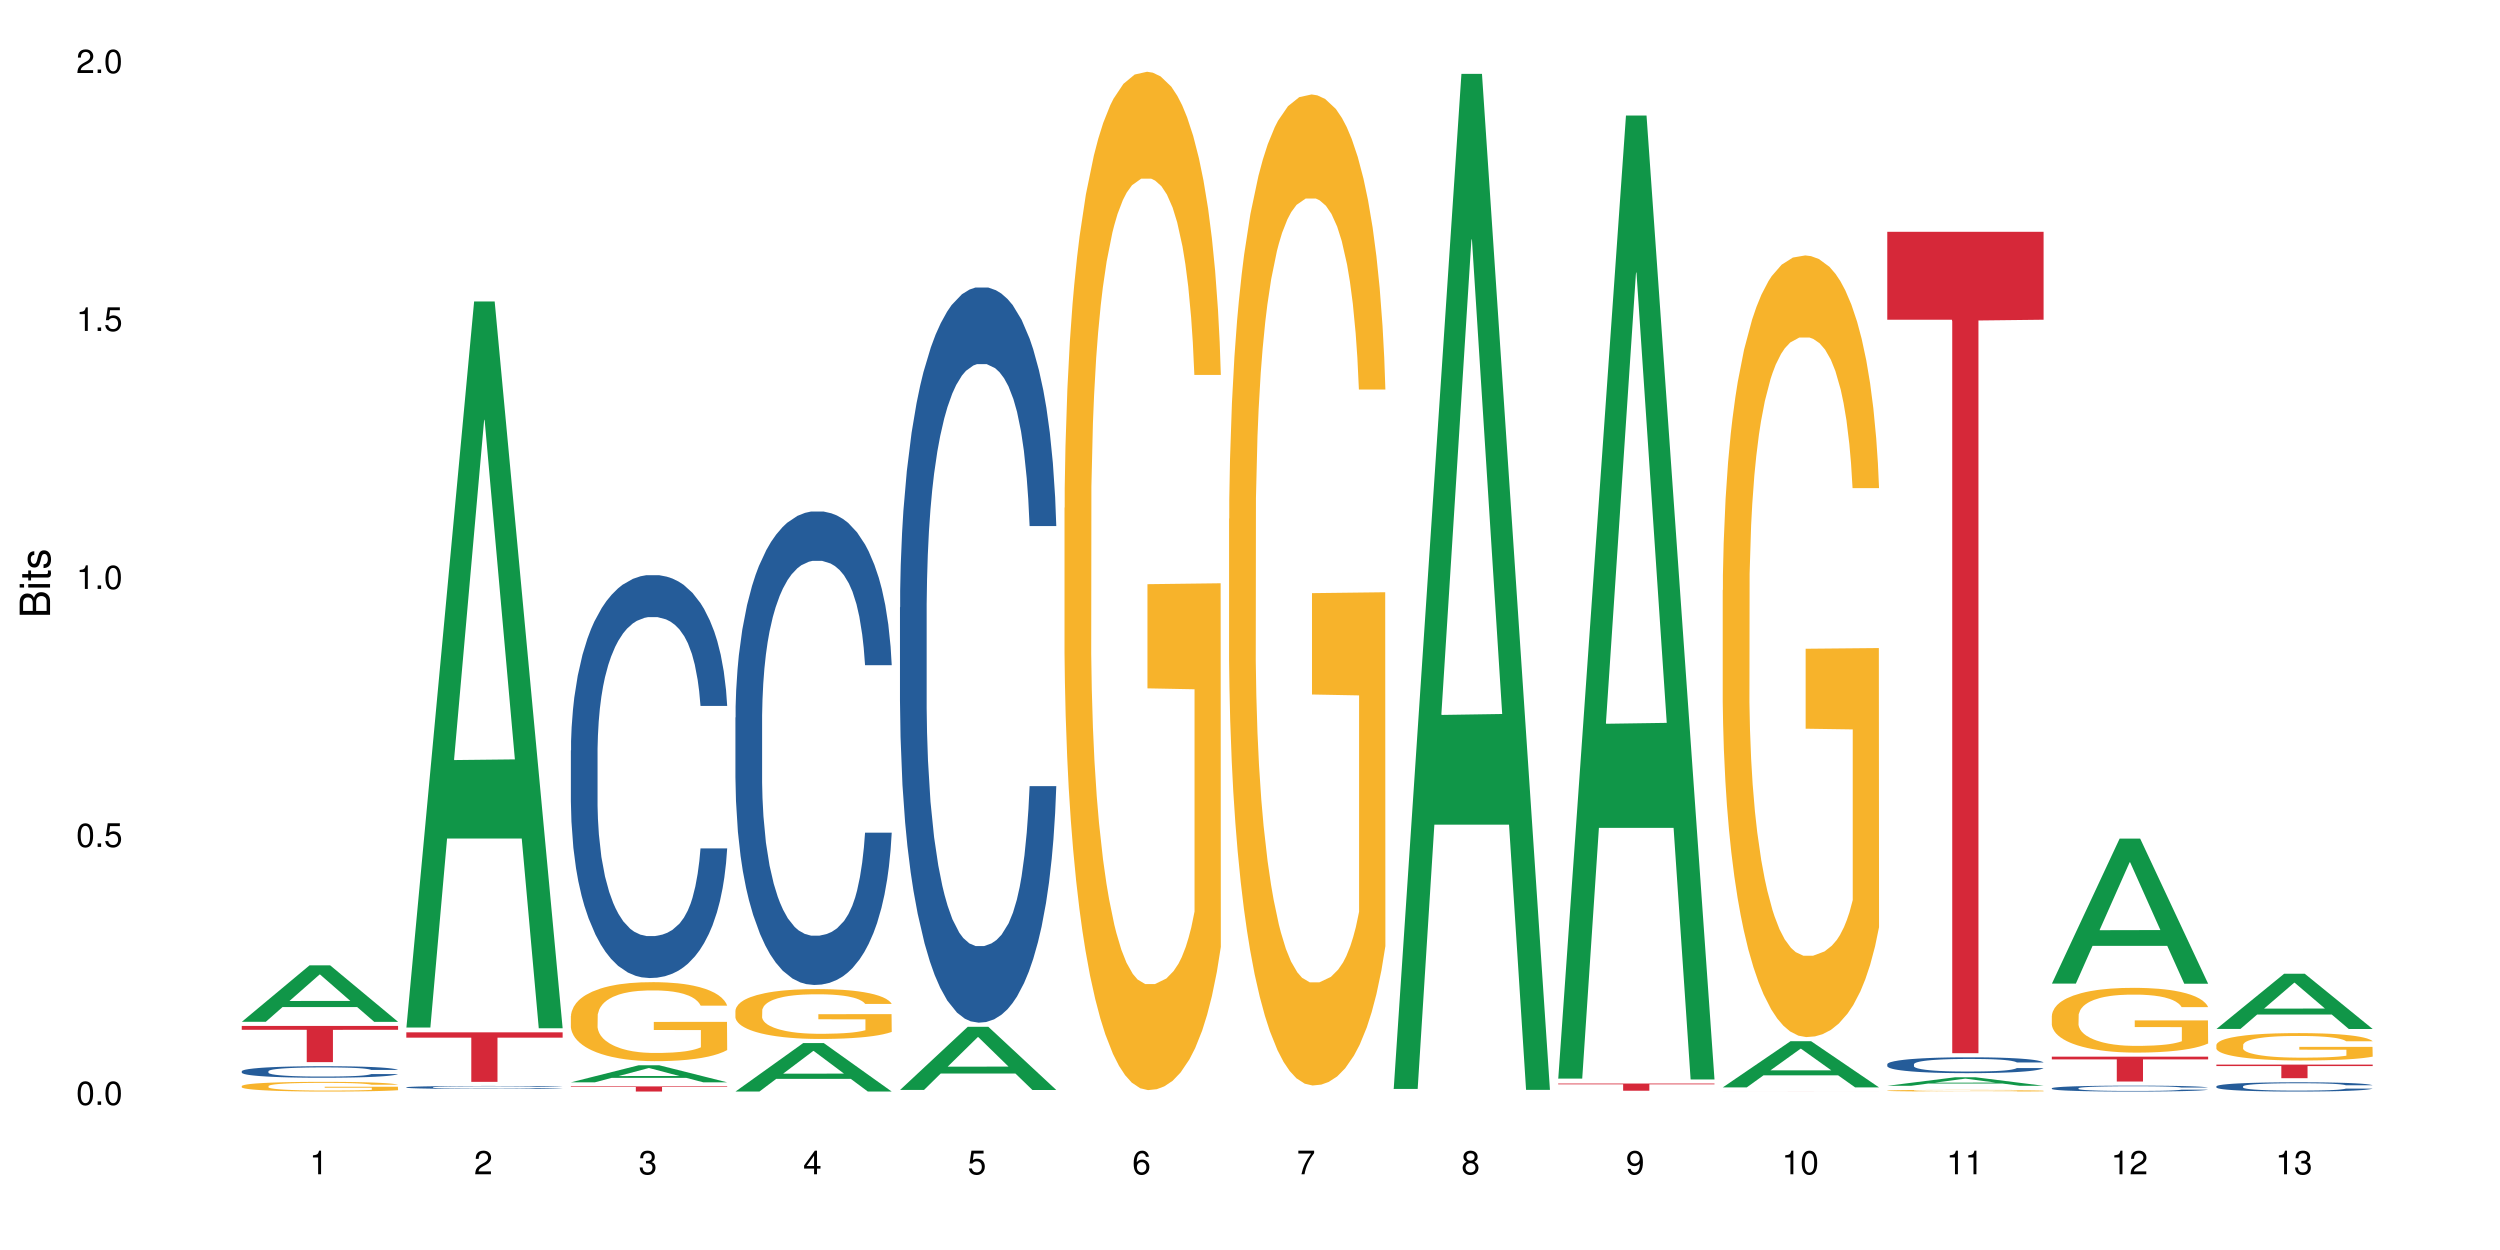 <?xml version="1.0" encoding="UTF-8"?>
<svg xmlns="http://www.w3.org/2000/svg" xmlns:xlink="http://www.w3.org/1999/xlink" width="720pt" height="360pt" viewBox="0 0 720 360" version="1.1">
<defs>
<g>
<symbol overflow="visible" id="glyph0-0">
<path style="stroke:none;" d=""/>
</symbol>
<symbol overflow="visible" id="glyph0-1">
<path style="stroke:none;" d="M 2.641 -6.797 C 2 -6.797 1.422 -6.531 1.078 -6.047 C 0.641 -5.453 0.406 -4.547 0.406 -3.297 C 0.406 -1 1.188 0.219 2.641 0.219 C 4.078 0.219 4.859 -1 4.859 -3.234 C 4.859 -4.562 4.656 -5.438 4.203 -6.047 C 3.844 -6.531 3.281 -6.797 2.641 -6.797 Z M 2.641 -6.047 C 3.547 -6.047 4 -5.125 4 -3.312 C 4 -1.375 3.562 -0.484 2.625 -0.484 C 1.734 -0.484 1.281 -1.422 1.281 -3.281 C 1.281 -5.141 1.734 -6.047 2.641 -6.047 Z M 2.641 -6.047 "/>
</symbol>
<symbol overflow="visible" id="glyph0-2">
<path style="stroke:none;" d="M 1.828 -1 L 0.828 -1 L 0.828 0 L 1.828 0 Z M 1.828 -1 "/>
</symbol>
<symbol overflow="visible" id="glyph0-3">
<path style="stroke:none;" d="M 4.562 -6.797 L 1.062 -6.797 L 0.547 -3.094 L 1.328 -3.094 C 1.719 -3.562 2.047 -3.734 2.578 -3.734 C 3.484 -3.734 4.062 -3.109 4.062 -2.094 C 4.062 -1.125 3.484 -0.531 2.578 -0.531 C 1.828 -0.531 1.375 -0.906 1.188 -1.672 L 0.328 -1.672 C 0.453 -1.109 0.547 -0.844 0.75 -0.594 C 1.125 -0.078 1.828 0.219 2.594 0.219 C 3.969 0.219 4.922 -0.781 4.922 -2.219 C 4.922 -3.562 4.031 -4.484 2.719 -4.484 C 2.25 -4.484 1.859 -4.359 1.469 -4.062 L 1.734 -5.969 L 4.562 -5.969 Z M 4.562 -6.797 "/>
</symbol>
<symbol overflow="visible" id="glyph0-4">
<path style="stroke:none;" d="M 2.484 -4.844 L 2.484 0 L 3.328 0 L 3.328 -6.797 L 2.766 -6.797 C 2.469 -5.75 2.281 -5.609 0.984 -5.453 L 0.984 -4.844 Z M 2.484 -4.844 "/>
</symbol>
<symbol overflow="visible" id="glyph0-5">
<path style="stroke:none;" d="M 4.859 -0.828 L 1.281 -0.828 C 1.359 -1.391 1.672 -1.75 2.5 -2.234 L 3.469 -2.75 C 4.406 -3.266 4.906 -3.969 4.906 -4.812 C 4.906 -5.375 4.672 -5.906 4.266 -6.266 C 3.859 -6.625 3.375 -6.797 2.719 -6.797 C 1.859 -6.797 1.219 -6.5 0.844 -5.922 C 0.609 -5.562 0.5 -5.125 0.484 -4.438 L 1.328 -4.438 C 1.359 -4.906 1.406 -5.188 1.531 -5.406 C 1.75 -5.812 2.188 -6.062 2.703 -6.062 C 3.469 -6.062 4.031 -5.516 4.031 -4.781 C 4.031 -4.25 3.719 -3.797 3.125 -3.438 L 2.234 -2.938 C 0.812 -2.141 0.406 -1.5 0.328 0 L 4.859 0 Z M 4.859 -0.828 "/>
</symbol>
<symbol overflow="visible" id="glyph0-6">
<path style="stroke:none;" d="M 2.125 -3.125 L 2.578 -3.125 C 3.516 -3.125 3.984 -2.703 3.984 -1.891 C 3.984 -1.031 3.469 -0.531 2.578 -0.531 C 1.656 -0.531 1.203 -0.984 1.156 -1.969 L 0.312 -1.969 C 0.344 -1.422 0.438 -1.078 0.609 -0.766 C 0.953 -0.109 1.625 0.219 2.547 0.219 C 3.953 0.219 4.859 -0.609 4.859 -1.906 C 4.859 -2.766 4.516 -3.25 3.703 -3.516 C 4.344 -3.766 4.656 -4.25 4.656 -4.938 C 4.656 -6.109 3.875 -6.797 2.578 -6.797 C 1.203 -6.797 0.484 -6.047 0.453 -4.609 L 1.297 -4.609 C 1.312 -5.016 1.344 -5.25 1.453 -5.453 C 1.641 -5.828 2.062 -6.062 2.594 -6.062 C 3.344 -6.062 3.797 -5.625 3.797 -4.906 C 3.797 -4.422 3.609 -4.141 3.25 -3.984 C 3.016 -3.891 2.719 -3.844 2.125 -3.844 Z M 2.125 -3.125 "/>
</symbol>
<symbol overflow="visible" id="glyph0-7">
<path style="stroke:none;" d="M 3.141 -1.625 L 3.141 0 L 3.984 0 L 3.984 -1.625 L 4.984 -1.625 L 4.984 -2.391 L 3.984 -2.391 L 3.984 -6.797 L 3.359 -6.797 L 0.266 -2.516 L 0.266 -1.625 Z M 3.141 -2.391 L 1 -2.391 L 3.141 -5.359 Z M 3.141 -2.391 "/>
</symbol>
<symbol overflow="visible" id="glyph0-8">
<path style="stroke:none;" d="M 4.781 -5.031 C 4.609 -6.141 3.891 -6.797 2.844 -6.797 C 2.094 -6.797 1.422 -6.438 1.031 -5.828 C 0.609 -5.172 0.406 -4.344 0.406 -3.094 C 0.406 -1.953 0.578 -1.234 0.984 -0.625 C 1.359 -0.078 1.953 0.219 2.703 0.219 C 3.984 0.219 4.922 -0.734 4.922 -2.078 C 4.922 -3.344 4.062 -4.234 2.844 -4.234 C 2.172 -4.234 1.641 -3.969 1.281 -3.469 C 1.281 -5.125 1.828 -6.047 2.797 -6.047 C 3.391 -6.047 3.797 -5.672 3.938 -5.031 Z M 2.734 -3.484 C 3.547 -3.484 4.062 -2.922 4.062 -2 C 4.062 -1.156 3.484 -0.531 2.703 -0.531 C 1.922 -0.531 1.328 -1.188 1.328 -2.047 C 1.328 -2.891 1.906 -3.484 2.734 -3.484 Z M 2.734 -3.484 "/>
</symbol>
<symbol overflow="visible" id="glyph0-9">
<path style="stroke:none;" d="M 4.984 -6.797 L 0.438 -6.797 L 0.438 -5.969 L 4.109 -5.969 C 2.5 -3.656 1.828 -2.234 1.328 0 L 2.219 0 C 2.594 -2.172 3.453 -4.047 4.984 -6.094 Z M 4.984 -6.797 "/>
</symbol>
<symbol overflow="visible" id="glyph0-10">
<path style="stroke:none;" d="M 3.75 -3.578 C 4.453 -4 4.688 -4.344 4.688 -4.984 C 4.688 -6.047 3.844 -6.797 2.641 -6.797 C 1.438 -6.797 0.594 -6.047 0.594 -4.984 C 0.594 -4.359 0.828 -4.016 1.516 -3.578 C 0.734 -3.203 0.359 -2.641 0.359 -1.891 C 0.359 -0.641 1.297 0.219 2.641 0.219 C 3.984 0.219 4.922 -0.641 4.922 -1.875 C 4.922 -2.641 4.531 -3.203 3.75 -3.578 Z M 2.641 -6.047 C 3.359 -6.047 3.812 -5.625 3.812 -4.969 C 3.812 -4.344 3.344 -3.922 2.641 -3.922 C 1.922 -3.922 1.453 -4.344 1.453 -4.984 C 1.453 -5.625 1.922 -6.047 2.641 -6.047 Z M 2.641 -3.203 C 3.484 -3.203 4.062 -2.672 4.062 -1.875 C 4.062 -1.062 3.484 -0.531 2.625 -0.531 C 1.797 -0.531 1.219 -1.078 1.219 -1.875 C 1.219 -2.672 1.797 -3.203 2.641 -3.203 Z M 2.641 -3.203 "/>
</symbol>
<symbol overflow="visible" id="glyph0-11">
<path style="stroke:none;" d="M 0.516 -1.547 C 0.672 -0.438 1.406 0.219 2.438 0.219 C 3.188 0.219 3.859 -0.141 4.266 -0.75 C 4.688 -1.406 4.891 -2.25 4.891 -3.484 C 4.891 -4.625 4.703 -5.359 4.312 -5.953 C 3.938 -6.5 3.344 -6.797 2.594 -6.797 C 1.297 -6.797 0.359 -5.844 0.359 -4.516 C 0.359 -3.25 1.234 -2.344 2.453 -2.344 C 3.094 -2.344 3.562 -2.578 4.016 -3.109 C 4 -1.453 3.469 -0.531 2.5 -0.531 C 1.906 -0.531 1.484 -0.906 1.359 -1.547 Z M 2.578 -6.062 C 3.375 -6.062 3.969 -5.406 3.969 -4.531 C 3.969 -3.688 3.375 -3.094 2.547 -3.094 C 1.734 -3.094 1.234 -3.672 1.234 -4.578 C 1.234 -5.438 1.797 -6.062 2.578 -6.062 Z M 2.578 -6.062 "/>
</symbol>
<symbol overflow="visible" id="glyph1-0">
<path style="stroke:none;" d=""/>
</symbol>
<symbol overflow="visible" id="glyph1-1">
<path style="stroke:none;" d="M 0 -0.953 L 0 -4.891 C 0 -5.719 -0.234 -6.344 -0.734 -6.797 C -1.188 -7.234 -1.812 -7.469 -2.5 -7.469 C -3.547 -7.469 -4.188 -7 -4.625 -5.875 C -4.984 -6.672 -5.641 -7.094 -6.531 -7.094 C -7.156 -7.094 -7.734 -6.859 -8.141 -6.391 C -8.562 -5.938 -8.75 -5.344 -8.75 -4.5 L -8.75 -0.953 Z M -4.984 -2.062 L -7.766 -2.062 L -7.766 -4.219 C -7.766 -4.844 -7.688 -5.203 -7.453 -5.5 C -7.219 -5.812 -6.859 -5.969 -6.375 -5.969 C -5.906 -5.969 -5.531 -5.812 -5.297 -5.5 C -5.062 -5.203 -4.984 -4.844 -4.984 -4.219 Z M -0.984 -2.062 L -4 -2.062 L -4 -4.781 C -4 -5.328 -3.859 -5.688 -3.578 -5.953 C -3.297 -6.219 -2.922 -6.359 -2.484 -6.359 C -2.062 -6.359 -1.688 -6.219 -1.406 -5.953 C -1.109 -5.688 -0.984 -5.328 -0.984 -4.781 Z M -0.984 -2.062 "/>
</symbol>
<symbol overflow="visible" id="glyph1-2">
<path style="stroke:none;" d="M -6.281 -1.797 L -6.281 -0.797 L 0 -0.797 L 0 -1.797 Z M -8.75 -1.797 L -8.75 -0.797 L -7.484 -0.797 L -7.484 -1.797 Z M -8.75 -1.797 "/>
</symbol>
<symbol overflow="visible" id="glyph1-3">
<path style="stroke:none;" d="M -6.281 -3.047 L -6.281 -2.016 L -8.016 -2.016 L -8.016 -1.016 L -6.281 -1.016 L -6.281 -0.172 L -5.469 -0.172 L -5.469 -1.016 L -0.719 -1.016 C -0.078 -1.016 0.281 -1.453 0.281 -2.234 C 0.281 -2.469 0.25 -2.719 0.188 -3.047 L -0.641 -3.047 C -0.609 -2.922 -0.594 -2.766 -0.594 -2.562 C -0.594 -2.141 -0.719 -2.016 -1.156 -2.016 L -5.469 -2.016 L -5.469 -3.047 Z M -6.281 -3.047 "/>
</symbol>
<symbol overflow="visible" id="glyph1-4">
<path style="stroke:none;" d="M -4.531 -5.25 C -5.766 -5.25 -6.469 -4.422 -6.469 -2.969 C -6.469 -1.516 -5.719 -0.562 -4.547 -0.562 C -3.562 -0.562 -3.094 -1.062 -2.734 -2.562 L -2.516 -3.484 C -2.344 -4.188 -2.094 -4.469 -1.625 -4.469 C -1.047 -4.469 -0.641 -3.875 -0.641 -3 C -0.641 -2.453 -0.797 -2 -1.062 -1.75 C -1.25 -1.594 -1.422 -1.531 -1.875 -1.469 L -1.875 -0.406 C -0.422 -0.453 0.281 -1.266 0.281 -2.922 C 0.281 -4.5 -0.5 -5.516 -1.719 -5.516 C -2.656 -5.516 -3.172 -4.984 -3.469 -3.734 L -3.703 -2.766 C -3.891 -1.953 -4.156 -1.609 -4.594 -1.609 C -5.172 -1.609 -5.547 -2.125 -5.547 -2.938 C -5.547 -3.75 -5.203 -4.172 -4.531 -4.203 Z M -4.531 -5.25 "/>
</symbol>
</g>
</defs>
<g id="surface84087">
<rect x="0" y="0" width="720" height="360" style="fill:rgb(100%,100%,100%);fill-opacity:1;stroke:none;"/>
<path style=" stroke:none;fill-rule:nonzero;fill:rgb(6.275%,58.824%,28.235%);fill-opacity:1;" d="M 69.629 294.273 L 69.676 294.258 L 89.156 278.008 L 95.074 278.008 L 114.648 294.289 L 107.773 294.289 L 102.867 290.039 L 81.367 290.039 L 76.555 294.273 L 69.629 294.273 L 83.434 288.281 L 100.895 288.266 L 92.188 280.668 L 92.09 280.652 L 91.996 280.699 L 83.387 288.266 L 83.434 288.281 Z M 69.629 294.273 "/>
<path style=" stroke:none;fill-rule:nonzero;fill:rgb(14.51%,36.078%,60%);fill-opacity:1;" d="M 69.629 308.516 L 69.684 308.512 L 69.684 308.438 L 69.848 308.324 L 70.234 308.18 L 70.617 308.078 L 71.605 307.898 L 72.977 307.727 L 74.406 307.594 L 75.449 307.512 L 76.383 307.453 L 78.523 307.34 L 79.895 307.281 L 81.379 307.23 L 83.191 307.18 L 84.508 307.148 L 87.473 307.102 L 89.668 307.078 L 91.371 307.07 L 95.051 307.07 L 97.246 307.082 L 98.84 307.098 L 100.594 307.121 L 102.078 307.148 L 104.656 307.215 L 106.965 307.301 L 108.008 307.348 L 109.652 307.441 L 110.918 307.535 L 111.797 307.613 L 112.785 307.727 L 113.66 307.863 L 114.32 308.016 L 114.648 308.148 L 106.965 308.148 L 106.578 308.027 L 106.141 307.934 L 105.316 307.809 L 104.492 307.719 L 103.34 307.633 L 102.297 307.574 L 100.871 307.516 L 99.605 307.48 L 98.289 307.453 L 97.027 307.434 L 94.609 307.414 L 91.809 307.414 L 90.766 307.422 L 88.625 307.445 L 87.473 307.469 L 85.824 307.512 L 84.672 307.551 L 83.301 307.609 L 82.367 307.66 L 81.215 307.742 L 80.391 307.812 L 79.457 307.91 L 78.906 307.988 L 78.414 308.07 L 77.977 308.172 L 77.645 308.277 L 77.426 308.391 L 77.316 308.5 L 77.316 308.973 L 77.426 309.082 L 77.699 309.207 L 78.414 309.395 L 79.457 309.555 L 80.664 309.684 L 81.816 309.773 L 82.477 309.816 L 83.355 309.863 L 84.727 309.926 L 86.703 309.984 L 87.855 310.012 L 89.613 310.035 L 91.426 310.047 L 93.844 310.047 L 95.984 310.035 L 97.41 310.02 L 98.895 309.996 L 100.926 309.941 L 102.188 309.895 L 103.285 309.836 L 104.109 309.777 L 104.656 309.73 L 105.48 309.637 L 106.141 309.531 L 106.633 309.426 L 106.965 309.324 L 114.648 309.324 L 114.32 309.445 L 113.828 309.562 L 113.332 309.652 L 112.562 309.758 L 111.688 309.852 L 110.422 309.957 L 109.379 310.027 L 108.008 310.105 L 106.746 310.16 L 105.371 310.215 L 103.34 310.273 L 102.023 310.305 L 100.594 310.332 L 98.895 310.355 L 96.75 310.379 L 94.445 310.391 L 92.305 310.395 L 90 310.387 L 88.297 310.375 L 86.047 310.348 L 83.246 310.293 L 81.215 310.234 L 79.621 310.176 L 78.25 310.117 L 76.711 310.035 L 74.734 309.902 L 73.527 309.797 L 72.703 309.711 L 71.77 309.594 L 71.113 309.488 L 70.344 309.316 L 69.793 309.102 L 69.629 308.934 Z M 69.629 308.516 "/>
<path style=" stroke:none;fill-rule:nonzero;fill:rgb(96.863%,70.196%,16.863%);fill-opacity:1;" d="M 69.629 312.77 L 69.684 312.77 L 69.684 312.719 L 69.902 312.602 L 70.453 312.445 L 71.168 312.312 L 71.934 312.211 L 72.43 312.156 L 73.254 312.082 L 73.965 312.023 L 75.777 311.91 L 78.086 311.801 L 79.348 311.758 L 80.773 311.711 L 82.805 311.664 L 83.738 311.645 L 86.594 311.605 L 89.832 311.578 L 93.402 311.57 L 95.051 311.574 L 97.301 311.586 L 100.375 311.613 L 102.133 311.637 L 103.504 311.664 L 104.934 311.699 L 106.688 311.75 L 108.336 311.809 L 109.652 311.871 L 110.973 311.949 L 112.07 312.031 L 113.004 312.117 L 113.828 312.227 L 114.32 312.316 L 114.648 312.406 L 107.02 312.406 L 106.578 312.316 L 106.086 312.246 L 105.262 312.164 L 104.438 312.102 L 103.613 312.051 L 102.078 311.984 L 100.758 311.945 L 99.113 311.91 L 97.52 311.887 L 95.707 311.871 L 94.609 311.867 L 91.699 311.867 L 89.066 311.883 L 87.527 311.906 L 86.43 311.926 L 84.891 311.965 L 83.961 311.992 L 83.41 312.016 L 81.762 312.094 L 80.664 312.164 L 80.062 312.215 L 79.293 312.289 L 78.742 312.359 L 78.141 312.461 L 77.809 312.539 L 77.371 312.711 L 77.316 313.172 L 77.48 313.27 L 77.809 313.375 L 78.25 313.465 L 78.906 313.562 L 79.566 313.637 L 80.719 313.738 L 81.707 313.805 L 82.477 313.848 L 83.961 313.914 L 84.562 313.938 L 85.992 313.984 L 87.473 314.02 L 89.285 314.051 L 90.656 314.066 L 92.855 314.078 L 95.652 314.078 L 98.949 314.062 L 101.035 314.043 L 102.461 314.023 L 103.395 314.004 L 104.547 313.977 L 105.371 313.953 L 106.141 313.922 L 107.074 313.879 L 107.074 313.27 L 93.512 313.266 L 93.512 312.98 L 114.594 312.977 L 114.648 313.977 L 113.496 314.047 L 112.07 314.113 L 110.699 314.164 L 109.27 314.207 L 107.238 314.254 L 105.59 314.285 L 103.066 314.32 L 100.758 314.344 L 98.344 314.359 L 96.203 314.367 L 93.676 314.371 L 91.426 314.367 L 89.012 314.352 L 87.09 314.328 L 85.332 314.305 L 83.574 314.27 L 81.379 314.219 L 79.953 314.176 L 78.469 314.121 L 76.988 314.055 L 75.668 313.988 L 74.789 313.934 L 73.91 313.871 L 72.977 313.797 L 72.102 313.707 L 71.441 313.629 L 70.836 313.539 L 70.398 313.457 L 69.957 313.34 L 69.738 313.25 L 69.629 313.168 Z M 69.629 312.77 "/>
<path style=" stroke:none;fill-rule:nonzero;fill:rgb(83.922%,15.686%,22.353%);fill-opacity:1;" d="M 69.629 295.469 L 114.648 295.469 L 114.648 296.582 L 95.887 296.594 L 95.887 305.891 L 88.34 305.891 L 88.34 296.602 L 88.23 296.582 L 69.629 296.582 Z M 69.629 295.469 "/>
<path style=" stroke:none;fill-rule:nonzero;fill:rgb(6.275%,58.824%,28.235%);fill-opacity:1;" d="M 117.02 295.938 L 117.066 295.738 L 136.547 86.828 L 142.465 86.828 L 162.039 296.133 L 155.164 296.133 L 150.258 241.496 L 128.758 241.496 L 123.945 295.938 L 117.02 295.938 L 130.824 218.898 L 148.285 218.699 L 139.578 121.023 L 139.48 120.828 L 139.387 121.418 L 130.777 218.699 L 130.824 218.898 Z M 117.02 295.938 "/>
<path style=" stroke:none;fill-rule:nonzero;fill:rgb(14.51%,36.078%,60%);fill-opacity:1;" d="M 117.02 313.137 L 117.074 313.137 L 117.074 313.117 L 117.238 313.086 L 117.625 313.047 L 118.008 313.023 L 118.996 312.977 L 120.367 312.93 L 121.797 312.895 L 122.84 312.875 L 123.773 312.859 L 125.914 312.828 L 127.285 312.812 L 128.77 312.801 L 130.582 312.789 L 131.898 312.777 L 134.863 312.766 L 137.059 312.762 L 138.762 312.758 L 142.441 312.758 L 144.637 312.762 L 146.23 312.766 L 147.984 312.773 L 149.469 312.777 L 152.047 312.797 L 154.355 312.82 L 155.398 312.832 L 157.043 312.855 L 158.309 312.879 L 159.188 312.902 L 160.176 312.93 L 161.051 312.965 L 161.711 313.008 L 162.039 313.039 L 154.355 313.039 L 153.969 313.008 L 153.531 312.984 L 152.707 312.953 L 151.883 312.93 L 150.73 312.906 L 149.688 312.891 L 148.262 312.875 L 146.996 312.867 L 145.68 312.859 L 144.418 312.855 L 142 312.848 L 139.199 312.848 L 138.156 312.852 L 136.016 312.855 L 134.863 312.863 L 133.215 312.875 L 132.062 312.883 L 130.691 312.898 L 129.758 312.914 L 128.605 312.934 L 127.781 312.953 L 126.848 312.977 L 126.297 313 L 125.805 313.02 L 125.367 313.047 L 125.035 313.074 L 124.816 313.105 L 124.707 313.133 L 124.707 313.254 L 124.816 313.285 L 125.09 313.316 L 125.805 313.367 L 126.848 313.406 L 128.055 313.441 L 129.207 313.465 L 129.867 313.477 L 130.746 313.488 L 132.117 313.504 L 134.094 313.52 L 135.246 313.527 L 137.004 313.531 L 138.816 313.535 L 141.234 313.535 L 143.375 313.531 L 144.801 313.527 L 146.285 313.523 L 148.316 313.508 L 149.578 313.496 L 150.676 313.48 L 151.5 313.465 L 152.047 313.453 L 152.871 313.43 L 153.531 313.402 L 154.023 313.375 L 154.355 313.348 L 162.039 313.348 L 161.711 313.379 L 161.219 313.41 L 160.723 313.434 L 159.953 313.461 L 159.074 313.484 L 157.812 313.512 L 156.77 313.531 L 155.398 313.551 L 154.137 313.566 L 152.762 313.578 L 150.73 313.594 L 149.414 313.602 L 147.984 313.609 L 146.285 313.617 L 144.141 313.621 L 141.836 313.625 L 137.391 313.625 L 135.688 313.621 L 133.438 313.613 L 130.637 313.602 L 128.605 313.586 L 127.012 313.57 L 125.641 313.555 L 124.102 313.531 L 122.125 313.496 L 120.918 313.473 L 120.094 313.449 L 119.16 313.418 L 118.504 313.391 L 117.734 313.344 L 117.184 313.289 L 117.02 313.246 Z M 117.02 313.137 "/>
<path style=" stroke:none;fill-rule:nonzero;fill:rgb(83.922%,15.686%,22.353%);fill-opacity:1;" d="M 117.02 297.312 L 162.039 297.312 L 162.039 298.84 L 143.277 298.852 L 143.277 311.578 L 135.73 311.578 L 135.73 298.867 L 135.617 298.84 L 117.02 298.84 Z M 117.02 297.312 "/>
<path style=" stroke:none;fill-rule:nonzero;fill:rgb(6.275%,58.824%,28.235%);fill-opacity:1;" d="M 164.41 311.707 L 164.457 311.703 L 183.938 306.797 L 189.855 306.797 L 209.43 311.711 L 202.555 311.711 L 197.648 310.43 L 176.148 310.43 L 171.336 311.707 L 164.41 311.707 L 178.215 309.898 L 195.676 309.895 L 186.969 307.602 L 186.871 307.598 L 186.777 307.609 L 178.168 309.895 L 178.215 309.898 Z M 164.41 311.707 "/>
<path style=" stroke:none;fill-rule:nonzero;fill:rgb(14.51%,36.078%,60%);fill-opacity:1;" d="M 164.41 216.137 L 164.465 216.031 L 164.465 213.484 L 164.629 209.453 L 165.016 204.363 L 165.398 200.863 L 166.387 194.605 L 167.758 188.562 L 169.188 183.895 L 170.23 181.137 L 171.164 179.016 L 173.305 175.09 L 174.676 173.078 L 176.16 171.273 L 177.973 169.469 L 179.289 168.41 L 182.254 166.715 L 184.449 165.969 L 186.152 165.652 L 189.832 165.652 L 192.027 166.078 L 193.621 166.605 L 195.375 167.457 L 196.859 168.41 L 199.438 170.742 L 201.746 173.711 L 202.789 175.41 L 204.434 178.699 L 205.699 181.879 L 206.578 184.637 L 207.566 188.562 L 208.441 193.332 L 209.102 198.742 L 209.43 203.305 L 201.746 203.305 L 201.359 199.062 L 200.922 195.773 L 200.098 191.426 L 199.273 188.348 L 198.121 185.273 L 197.078 183.258 L 195.652 181.242 L 194.387 179.969 L 193.07 179.016 L 191.809 178.379 L 189.391 177.742 L 186.59 177.742 L 185.547 177.957 L 183.406 178.805 L 182.254 179.547 L 180.605 181.031 L 179.453 182.41 L 178.082 184.531 L 177.148 186.332 L 175.996 189.09 L 175.172 191.531 L 174.238 195.031 L 173.688 197.684 L 173.195 200.652 L 172.754 204.152 L 172.426 207.863 L 172.207 211.789 L 172.098 215.605 L 172.098 232.043 L 172.207 235.863 L 172.48 240.316 L 173.195 246.785 L 174.238 252.406 L 175.445 256.863 L 176.598 260.043 L 177.258 261.527 L 178.137 263.227 L 179.508 265.348 L 181.484 267.469 L 182.637 268.316 L 184.395 269.164 L 186.207 269.59 L 188.621 269.59 L 190.766 269.164 L 192.191 268.633 L 193.676 267.785 L 195.707 265.984 L 196.969 264.285 L 198.066 262.27 L 198.891 260.258 L 199.438 258.559 L 200.262 255.27 L 200.922 251.664 L 201.414 247.953 L 201.746 244.348 L 209.43 244.348 L 209.102 248.59 L 208.609 252.727 L 208.113 255.801 L 207.344 259.512 L 206.465 262.801 L 205.203 266.512 L 204.16 268.953 L 202.789 271.605 L 201.523 273.621 L 200.152 275.422 L 198.121 277.543 L 196.805 278.605 L 195.375 279.559 L 193.676 280.406 L 191.531 281.148 L 189.227 281.574 L 187.086 281.68 L 184.781 281.469 L 183.078 281.043 L 180.828 280.09 L 178.027 278.18 L 175.996 276.164 L 174.402 274.148 L 173.031 272.027 L 171.492 269.164 L 169.516 264.5 L 168.309 260.891 L 167.484 257.922 L 166.551 253.785 L 165.895 250.074 L 165.125 244.137 L 164.574 236.605 L 164.41 230.773 Z M 164.41 216.137 "/>
<path style=" stroke:none;fill-rule:nonzero;fill:rgb(96.863%,70.196%,16.863%);fill-opacity:1;" d="M 164.41 292.605 L 164.465 292.586 L 164.465 292.172 L 164.684 291.234 L 165.234 289.945 L 165.949 288.887 L 166.715 288.055 L 167.211 287.617 L 168.035 286.996 L 168.746 286.539 L 170.559 285.602 L 172.867 284.73 L 174.129 284.355 L 175.555 284.004 L 177.586 283.609 L 178.52 283.461 L 181.375 283.129 L 184.613 282.922 L 188.184 282.859 L 189.832 282.879 L 192.082 282.965 L 195.156 283.191 L 196.914 283.398 L 198.285 283.609 L 199.715 283.879 L 201.469 284.293 L 203.117 284.793 L 204.434 285.293 L 205.754 285.914 L 206.852 286.578 L 207.785 287.309 L 208.609 288.18 L 209.102 288.906 L 209.43 289.637 L 201.801 289.637 L 201.359 288.906 L 200.867 288.348 L 200.043 287.66 L 199.219 287.16 L 198.395 286.766 L 196.859 286.227 L 195.539 285.895 L 193.895 285.602 L 192.301 285.414 L 190.488 285.293 L 189.391 285.25 L 186.48 285.25 L 183.848 285.395 L 182.309 285.562 L 181.211 285.727 L 179.672 286.039 L 178.742 286.289 L 178.191 286.453 L 176.543 287.098 L 175.445 287.68 L 174.844 288.078 L 174.074 288.699 L 173.523 289.262 L 172.922 290.094 L 172.59 290.715 L 172.152 292.129 L 172.098 295.871 L 172.262 296.66 L 172.59 297.512 L 173.031 298.262 L 173.688 299.051 L 174.348 299.652 L 175.5 300.465 L 176.488 301.004 L 177.258 301.359 L 178.742 301.918 L 179.344 302.105 L 180.773 302.48 L 182.254 302.77 L 184.066 303.02 L 185.438 303.145 L 187.633 303.25 L 190.434 303.25 L 193.73 303.125 L 195.816 302.957 L 197.242 302.793 L 198.176 302.648 L 199.328 302.418 L 200.152 302.211 L 200.922 301.98 L 201.855 301.629 L 201.855 296.66 L 188.293 296.641 L 188.293 294.312 L 209.375 294.289 L 209.43 302.418 L 208.277 302.98 L 206.852 303.52 L 205.477 303.934 L 204.051 304.289 L 202.02 304.684 L 200.371 304.934 L 197.848 305.223 L 195.539 305.41 L 193.125 305.535 L 190.984 305.598 L 188.457 305.617 L 186.207 305.578 L 183.793 305.453 L 181.871 305.285 L 180.113 305.078 L 178.355 304.809 L 176.16 304.371 L 174.73 304.02 L 173.25 303.582 L 171.766 303.062 L 170.449 302.5 L 169.57 302.066 L 168.691 301.566 L 167.758 300.941 L 166.883 300.234 L 166.223 299.59 L 165.617 298.863 L 165.18 298.18 L 164.738 297.242 L 164.52 296.496 L 164.41 295.852 Z M 164.41 292.605 "/>
<path style=" stroke:none;fill-rule:nonzero;fill:rgb(83.922%,15.686%,22.353%);fill-opacity:1;" d="M 164.41 312.891 L 209.43 312.891 L 209.43 313.047 L 190.668 313.051 L 190.668 314.371 L 183.117 314.371 L 183.117 313.051 L 183.008 313.047 L 164.41 313.047 Z M 164.41 312.891 "/>
<path style=" stroke:none;fill-rule:nonzero;fill:rgb(6.275%,58.824%,28.235%);fill-opacity:1;" d="M 211.801 314.359 L 211.848 314.344 L 231.328 300.402 L 237.246 300.402 L 256.82 314.371 L 249.945 314.371 L 245.039 310.723 L 223.539 310.723 L 218.727 314.359 L 211.801 314.359 L 225.605 309.215 L 243.066 309.203 L 234.359 302.684 L 234.262 302.672 L 234.168 302.711 L 225.559 309.203 L 225.605 309.215 Z M 211.801 314.359 "/>
<path style=" stroke:none;fill-rule:nonzero;fill:rgb(14.51%,36.078%,60%);fill-opacity:1;" d="M 211.801 206.652 L 211.855 206.527 L 211.855 203.539 L 212.02 198.801 L 212.406 192.82 L 212.789 188.707 L 213.777 181.352 L 215.148 174.25 L 216.578 168.766 L 217.621 165.523 L 218.555 163.031 L 220.695 158.422 L 222.066 156.055 L 223.551 153.934 L 225.363 151.816 L 226.68 150.57 L 229.645 148.574 L 231.84 147.703 L 233.543 147.328 L 237.223 147.328 L 239.418 147.828 L 241.012 148.449 L 242.766 149.449 L 244.25 150.57 L 246.828 153.312 L 249.137 156.801 L 250.18 158.793 L 251.824 162.66 L 253.09 166.398 L 253.969 169.637 L 254.957 174.25 L 255.832 179.859 L 256.492 186.215 L 256.82 191.574 L 249.137 191.574 L 248.75 186.59 L 248.312 182.723 L 247.488 177.613 L 246.664 174 L 245.512 170.387 L 244.469 168.02 L 243.043 165.648 L 241.777 164.152 L 240.461 163.031 L 239.199 162.285 L 236.781 161.535 L 233.98 161.535 L 232.938 161.785 L 230.797 162.781 L 229.645 163.656 L 227.996 165.398 L 226.844 167.02 L 225.473 169.512 L 224.539 171.633 L 223.387 174.871 L 222.562 177.738 L 221.629 181.852 L 221.078 184.969 L 220.586 188.457 L 220.145 192.57 L 219.816 196.934 L 219.598 201.543 L 219.488 206.031 L 219.488 225.348 L 219.598 229.836 L 219.871 235.07 L 220.586 242.672 L 221.629 249.277 L 222.836 254.512 L 223.988 258.25 L 224.648 259.996 L 225.527 261.992 L 226.898 264.484 L 228.875 266.977 L 230.027 267.973 L 231.785 268.969 L 233.598 269.469 L 236.012 269.469 L 238.156 268.969 L 239.582 268.348 L 241.066 267.352 L 243.098 265.23 L 244.359 263.238 L 245.457 260.867 L 246.281 258.5 L 246.828 256.508 L 247.652 252.645 L 248.312 248.406 L 248.805 244.043 L 249.137 239.805 L 256.82 239.805 L 256.492 244.793 L 256 249.652 L 255.504 253.266 L 254.734 257.629 L 253.855 261.492 L 252.594 265.855 L 251.551 268.723 L 250.18 271.836 L 248.914 274.203 L 247.543 276.324 L 245.512 278.816 L 244.195 280.062 L 242.766 281.184 L 241.066 282.18 L 238.922 283.055 L 236.617 283.551 L 234.477 283.676 L 232.172 283.426 L 230.469 282.93 L 228.219 281.809 L 225.418 279.562 L 223.387 277.195 L 221.793 274.828 L 220.422 272.336 L 218.883 268.969 L 216.906 263.488 L 215.699 259.25 L 214.875 255.758 L 213.941 250.898 L 213.285 246.535 L 212.516 239.559 L 211.965 230.707 L 211.801 223.852 Z M 211.801 206.652 "/>
<path style=" stroke:none;fill-rule:nonzero;fill:rgb(96.863%,70.196%,16.863%);fill-opacity:1;" d="M 211.801 291.008 L 211.855 290.996 L 211.855 290.734 L 212.074 290.145 L 212.625 289.328 L 213.34 288.66 L 214.105 288.137 L 214.602 287.859 L 215.426 287.469 L 216.137 287.18 L 217.949 286.59 L 220.258 286.039 L 221.52 285.801 L 222.945 285.578 L 224.977 285.328 L 225.91 285.238 L 228.766 285.027 L 232.004 284.895 L 235.574 284.855 L 237.223 284.871 L 239.473 284.922 L 242.547 285.066 L 244.305 285.199 L 245.676 285.328 L 247.105 285.5 L 248.859 285.762 L 250.508 286.078 L 251.824 286.391 L 253.145 286.785 L 254.242 287.203 L 255.176 287.664 L 256 288.215 L 256.492 288.676 L 256.82 289.133 L 249.191 289.133 L 248.75 288.676 L 248.258 288.32 L 247.434 287.887 L 246.609 287.57 L 245.785 287.324 L 244.25 286.98 L 242.93 286.773 L 241.285 286.59 L 239.691 286.469 L 237.879 286.391 L 236.781 286.363 L 233.871 286.363 L 231.238 286.457 L 229.699 286.562 L 228.602 286.668 L 227.062 286.863 L 226.133 287.02 L 225.582 287.125 L 223.934 287.531 L 222.836 287.898 L 222.234 288.148 L 221.465 288.543 L 220.914 288.898 L 220.312 289.422 L 219.98 289.816 L 219.543 290.707 L 219.488 293.07 L 219.652 293.566 L 219.98 294.105 L 220.422 294.578 L 221.078 295.078 L 221.738 295.457 L 222.891 295.969 L 223.879 296.309 L 224.648 296.531 L 226.133 296.887 L 226.734 297.004 L 228.164 297.242 L 229.645 297.426 L 231.457 297.582 L 232.828 297.66 L 235.023 297.727 L 237.824 297.727 L 241.121 297.648 L 243.207 297.543 L 244.633 297.438 L 245.566 297.348 L 246.719 297.203 L 247.543 297.07 L 248.312 296.926 L 249.246 296.703 L 249.246 293.566 L 235.684 293.555 L 235.684 292.086 L 256.766 292.07 L 256.82 297.203 L 255.668 297.555 L 254.242 297.898 L 252.867 298.16 L 251.441 298.383 L 249.41 298.633 L 247.762 298.789 L 245.238 298.973 L 242.93 299.09 L 240.516 299.168 L 238.375 299.207 L 235.848 299.223 L 233.598 299.195 L 231.184 299.117 L 229.262 299.012 L 227.504 298.879 L 225.746 298.711 L 223.551 298.434 L 222.121 298.211 L 220.641 297.938 L 219.156 297.609 L 217.84 297.254 L 216.961 296.977 L 216.082 296.664 L 215.148 296.27 L 214.273 295.824 L 213.613 295.418 L 213.008 294.957 L 212.57 294.523 L 212.129 293.934 L 211.91 293.461 L 211.801 293.055 Z M 211.801 291.008 "/>
<path style=" stroke:none;fill-rule:nonzero;fill:rgb(6.275%,58.824%,28.235%);fill-opacity:1;" d="M 259.191 313.902 L 259.238 313.887 L 278.719 295.715 L 284.637 295.715 L 304.211 313.918 L 297.336 313.918 L 292.43 309.168 L 270.93 309.168 L 266.117 313.902 L 259.191 313.902 L 272.996 307.203 L 290.457 307.184 L 281.75 298.691 L 281.652 298.672 L 281.559 298.727 L 272.949 307.184 L 272.996 307.203 Z M 259.191 313.902 "/>
<path style=" stroke:none;fill-rule:nonzero;fill:rgb(14.51%,36.078%,60%);fill-opacity:1;" d="M 259.191 174.93 L 259.246 174.738 L 259.246 170.094 L 259.41 162.738 L 259.797 153.449 L 260.18 147.062 L 261.168 135.641 L 262.539 124.609 L 263.969 116.094 L 265.012 111.062 L 265.945 107.191 L 268.086 100.031 L 269.457 96.355 L 270.941 93.062 L 272.754 89.773 L 274.07 87.84 L 277.035 84.742 L 279.23 83.387 L 280.934 82.805 L 284.613 82.805 L 286.809 83.582 L 288.398 84.547 L 290.156 86.098 L 291.641 87.84 L 294.219 92.098 L 296.527 97.516 L 297.57 100.613 L 299.215 106.613 L 300.48 112.418 L 301.359 117.449 L 302.348 124.609 L 303.223 133.32 L 303.883 143.191 L 304.211 151.512 L 296.527 151.512 L 296.141 143.77 L 295.703 137.77 L 294.879 129.836 L 294.055 124.223 L 292.902 118.609 L 291.859 114.934 L 290.434 111.258 L 289.168 108.934 L 287.852 107.191 L 286.59 106.031 L 284.172 104.871 L 281.371 104.871 L 280.328 105.258 L 278.188 106.805 L 277.035 108.16 L 275.387 110.871 L 274.234 113.387 L 272.863 117.258 L 271.93 120.547 L 270.777 125.578 L 269.953 130.031 L 269.02 136.418 L 268.469 141.254 L 267.977 146.676 L 267.535 153.062 L 267.207 159.836 L 266.988 166.996 L 266.879 173.961 L 266.879 203.961 L 266.988 210.93 L 267.262 219.059 L 267.977 230.863 L 269.02 241.121 L 270.227 249.25 L 271.379 255.055 L 272.039 257.766 L 272.918 260.863 L 274.289 264.73 L 276.266 268.602 L 277.418 270.152 L 279.176 271.699 L 280.988 272.473 L 283.402 272.473 L 285.547 271.699 L 286.973 270.73 L 288.457 269.184 L 290.488 265.895 L 291.75 262.797 L 292.848 259.121 L 293.672 255.441 L 294.219 252.348 L 295.043 246.348 L 295.703 239.766 L 296.195 232.992 L 296.527 226.41 L 304.211 226.41 L 303.883 234.152 L 303.391 241.699 L 302.895 247.312 L 302.125 254.086 L 301.246 260.086 L 299.984 266.859 L 298.941 271.312 L 297.57 276.152 L 296.305 279.828 L 294.934 283.117 L 292.902 286.988 L 291.586 288.926 L 290.156 290.668 L 288.457 292.215 L 286.312 293.57 L 284.008 294.344 L 281.867 294.535 L 279.562 294.148 L 277.859 293.375 L 275.609 291.633 L 272.809 288.148 L 270.777 284.473 L 269.184 280.797 L 267.812 276.926 L 266.273 271.699 L 264.297 263.184 L 263.09 256.605 L 262.266 251.184 L 261.332 243.637 L 260.676 236.863 L 259.906 226.023 L 259.355 212.285 L 259.191 201.641 Z M 259.191 174.93 "/>
<path style=" stroke:none;fill-rule:nonzero;fill:rgb(96.863%,70.196%,16.863%);fill-opacity:1;" d="M 306.582 146.281 L 306.637 146.016 L 306.637 140.656 L 306.855 128.605 L 307.406 112 L 308.121 98.34 L 308.887 87.625 L 309.383 82 L 310.207 73.965 L 310.918 68.07 L 312.73 56.02 L 315.039 44.77 L 316.301 39.949 L 317.727 35.395 L 319.758 30.305 L 320.691 28.43 L 323.547 24.145 L 326.785 21.465 L 330.355 20.664 L 332.004 20.93 L 334.254 22.004 L 337.328 24.949 L 339.086 27.629 L 340.457 30.305 L 341.887 33.789 L 343.641 39.145 L 345.289 45.574 L 346.605 52 L 347.926 60.035 L 349.023 68.605 L 349.957 77.98 L 350.781 89.23 L 351.273 98.605 L 351.602 107.98 L 343.973 107.98 L 343.531 98.605 L 343.039 91.375 L 342.215 82.535 L 341.391 76.105 L 340.566 71.02 L 339.031 64.055 L 337.711 59.77 L 336.066 56.02 L 334.473 53.609 L 332.66 52 L 331.562 51.465 L 328.652 51.465 L 326.02 53.34 L 324.48 55.484 L 323.383 57.625 L 321.844 61.645 L 320.91 64.859 L 320.363 67 L 318.715 75.305 L 317.617 82.805 L 317.016 87.891 L 316.246 95.926 L 315.695 103.16 L 315.094 113.875 L 314.762 121.91 L 314.324 140.121 L 314.27 188.336 L 314.434 198.512 L 314.762 209.496 L 315.203 219.137 L 315.859 229.316 L 316.52 237.082 L 317.672 247.527 L 318.66 254.492 L 319.43 259.047 L 320.91 266.277 L 321.516 268.688 L 322.945 273.508 L 324.426 277.258 L 326.238 280.473 L 327.609 282.082 L 329.805 283.418 L 332.605 283.418 L 335.902 281.812 L 337.988 279.668 L 339.414 277.527 L 340.348 275.652 L 341.5 272.707 L 342.324 270.027 L 343.094 267.082 L 344.027 262.527 L 344.027 198.512 L 330.465 198.246 L 330.465 168.246 L 351.547 167.977 L 351.602 272.707 L 350.449 279.938 L 349.023 286.902 L 347.648 292.258 L 346.223 296.812 L 344.191 301.902 L 342.543 305.117 L 340.02 308.863 L 337.711 311.277 L 335.297 312.883 L 333.156 313.688 L 330.629 313.953 L 328.379 313.418 L 325.965 311.812 L 324.043 309.668 L 322.285 306.988 L 320.527 303.508 L 318.332 297.883 L 316.902 293.328 L 315.422 287.707 L 313.938 281.008 L 312.621 273.777 L 311.742 268.152 L 310.863 261.723 L 309.93 253.688 L 309.055 244.582 L 308.395 236.277 L 307.789 226.902 L 307.352 218.066 L 306.91 206.012 L 306.691 196.371 L 306.582 188.066 Z M 306.582 146.281 "/>
<path style=" stroke:none;fill-rule:nonzero;fill:rgb(96.863%,70.196%,16.863%);fill-opacity:1;" d="M 353.973 149.449 L 354.027 149.188 L 354.027 143.977 L 354.246 132.246 L 354.797 116.086 L 355.512 102.789 L 356.277 92.363 L 356.773 86.891 L 357.598 79.07 L 358.309 73.336 L 360.121 61.605 L 362.43 50.66 L 363.691 45.965 L 365.117 41.535 L 367.148 36.582 L 368.082 34.758 L 370.938 30.586 L 374.176 27.98 L 377.746 27.199 L 379.395 27.461 L 381.645 28.504 L 384.719 31.371 L 386.477 33.977 L 387.848 36.582 L 389.277 39.973 L 391.031 45.184 L 392.68 51.441 L 393.996 57.695 L 395.316 65.516 L 396.414 73.855 L 397.348 82.98 L 398.172 93.93 L 398.664 103.051 L 398.992 112.176 L 391.363 112.176 L 390.922 103.051 L 390.43 96.012 L 389.605 87.41 L 388.781 81.156 L 387.957 76.203 L 386.422 69.426 L 385.102 65.254 L 383.457 61.605 L 381.863 59.262 L 380.051 57.695 L 378.953 57.176 L 376.043 57.176 L 373.41 59 L 371.871 61.086 L 370.773 63.172 L 369.234 67.082 L 368.301 70.207 L 367.754 72.293 L 366.105 80.375 L 365.008 87.672 L 364.406 92.625 L 363.637 100.445 L 363.086 107.484 L 362.484 117.91 L 362.152 125.73 L 361.715 143.453 L 361.66 190.371 L 361.824 200.277 L 362.152 210.965 L 362.594 220.348 L 363.25 230.254 L 363.91 237.812 L 365.062 247.98 L 366.051 254.758 L 366.82 259.188 L 368.301 266.227 L 368.906 268.57 L 370.332 273.262 L 371.816 276.914 L 373.629 280.039 L 375 281.605 L 377.195 282.906 L 379.996 282.906 L 383.293 281.344 L 385.379 279.258 L 386.805 277.172 L 387.738 275.348 L 388.891 272.48 L 389.715 269.875 L 390.484 267.008 L 391.418 262.574 L 391.418 200.277 L 377.855 200.016 L 377.855 170.824 L 398.938 170.562 L 398.992 272.48 L 397.84 279.52 L 396.414 286.297 L 395.039 291.508 L 393.613 295.941 L 391.582 300.895 L 389.934 304.02 L 387.41 307.672 L 385.102 310.016 L 382.688 311.582 L 380.547 312.363 L 378.02 312.625 L 375.77 312.102 L 373.355 310.539 L 371.434 308.453 L 369.676 305.848 L 367.918 302.457 L 365.723 296.984 L 364.293 292.551 L 362.812 287.078 L 361.328 280.562 L 360.012 273.523 L 359.133 268.051 L 358.254 261.793 L 357.32 253.973 L 356.441 245.113 L 355.785 237.031 L 355.18 227.906 L 354.742 219.305 L 354.301 207.578 L 354.082 198.191 L 353.973 190.113 Z M 353.973 149.449 "/>
<path style=" stroke:none;fill-rule:nonzero;fill:rgb(6.275%,58.824%,28.235%);fill-opacity:1;" d="M 401.363 313.605 L 401.41 313.328 L 420.891 21.273 L 426.809 21.273 L 446.383 313.879 L 439.508 313.879 L 434.602 237.5 L 413.098 237.5 L 408.289 313.605 L 401.363 313.605 L 415.168 205.902 L 432.629 205.629 L 423.922 69.078 L 423.824 68.805 L 423.73 69.629 L 415.121 205.629 L 415.168 205.902 Z M 401.363 313.605 "/>
<path style=" stroke:none;fill-rule:nonzero;fill:rgb(6.275%,58.824%,28.235%);fill-opacity:1;" d="M 448.754 310.629 L 448.801 310.367 L 468.281 33.273 L 474.199 33.273 L 493.773 310.887 L 486.898 310.887 L 481.992 238.422 L 460.488 238.422 L 455.68 310.629 L 448.754 310.629 L 462.559 208.445 L 480.02 208.184 L 471.312 78.629 L 471.215 78.367 L 471.121 79.148 L 462.512 208.184 L 462.559 208.445 Z M 448.754 310.629 "/>
<path style=" stroke:none;fill-rule:nonzero;fill:rgb(83.922%,15.686%,22.353%);fill-opacity:1;" d="M 448.754 312.066 L 493.773 312.066 L 493.773 312.289 L 475.012 312.293 L 475.012 314.137 L 467.461 314.137 L 467.461 312.293 L 467.352 312.289 L 448.754 312.289 Z M 448.754 312.066 "/>
<path style=" stroke:none;fill-rule:nonzero;fill:rgb(6.275%,58.824%,28.235%);fill-opacity:1;" d="M 496.145 313.168 L 496.191 313.156 L 515.672 299.863 L 521.59 299.863 L 541.164 313.18 L 534.289 313.18 L 529.383 309.703 L 507.879 309.703 L 503.07 313.168 L 496.145 313.168 L 509.949 308.266 L 527.41 308.254 L 518.703 302.039 L 518.605 302.027 L 518.512 302.066 L 509.902 308.254 L 509.949 308.266 Z M 496.145 313.168 "/>
<path style=" stroke:none;fill-rule:nonzero;fill:rgb(96.863%,70.196%,16.863%);fill-opacity:1;" d="M 496.145 169.984 L 496.199 169.777 L 496.199 165.664 L 496.418 156.414 L 496.969 143.668 L 497.684 133.18 L 498.449 124.957 L 498.945 120.641 L 499.77 114.473 L 500.48 109.949 L 502.293 100.695 L 504.598 92.062 L 505.863 88.363 L 507.289 84.867 L 509.32 80.961 L 510.254 79.52 L 513.109 76.23 L 516.348 74.176 L 519.918 73.559 L 521.566 73.766 L 523.816 74.586 L 526.891 76.848 L 528.648 78.902 L 530.02 80.961 L 531.449 83.633 L 533.203 87.746 L 534.852 92.68 L 536.168 97.613 L 537.488 103.781 L 538.586 110.359 L 539.52 117.555 L 540.344 126.191 L 540.836 133.387 L 541.164 140.582 L 533.535 140.582 L 533.094 133.387 L 532.602 127.836 L 531.777 121.051 L 530.953 116.117 L 530.129 112.211 L 528.594 106.863 L 527.273 103.574 L 525.629 100.695 L 524.035 98.848 L 522.223 97.613 L 521.125 97.203 L 518.215 97.203 L 515.582 98.641 L 514.043 100.285 L 512.945 101.93 L 511.406 105.016 L 510.473 107.48 L 509.926 109.125 L 508.277 115.5 L 507.18 121.258 L 506.574 125.164 L 505.809 131.332 L 505.258 136.883 L 504.656 145.105 L 504.324 151.273 L 503.887 165.254 L 503.832 202.262 L 503.996 210.074 L 504.324 218.504 L 504.766 225.906 L 505.422 233.719 L 506.082 239.68 L 507.234 247.699 L 508.223 253.043 L 508.992 256.539 L 510.473 262.09 L 511.078 263.941 L 512.504 267.641 L 513.988 270.52 L 515.801 272.984 L 517.172 274.219 L 519.367 275.246 L 522.168 275.246 L 525.465 274.012 L 527.551 272.367 L 528.977 270.723 L 529.91 269.285 L 531.062 267.023 L 531.887 264.969 L 532.656 262.707 L 533.59 259.211 L 533.59 210.074 L 520.027 209.867 L 520.027 186.84 L 541.109 186.637 L 541.164 267.023 L 540.012 272.574 L 538.586 277.922 L 537.211 282.031 L 535.785 285.527 L 533.754 289.434 L 532.105 291.902 L 529.582 294.777 L 527.273 296.629 L 524.859 297.863 L 522.719 298.48 L 520.191 298.684 L 517.941 298.273 L 515.523 297.039 L 513.605 295.395 L 511.848 293.34 L 510.09 290.668 L 507.895 286.348 L 506.465 282.855 L 504.984 278.535 L 503.5 273.398 L 502.184 267.848 L 501.305 263.527 L 500.426 258.594 L 499.492 252.426 L 498.613 245.438 L 497.957 239.062 L 497.352 231.867 L 496.914 225.082 L 496.473 215.832 L 496.254 208.43 L 496.145 202.055 Z M 496.145 169.984 "/>
<path style=" stroke:none;fill-rule:nonzero;fill:rgb(83.922%,15.686%,22.353%);fill-opacity:1;" d="M 496.145 314.359 L 541.164 314.359 L 541.164 314.363 L 522.402 314.363 L 522.402 314.371 L 514.852 314.371 L 514.852 314.363 L 496.145 314.363 Z M 496.145 314.359 "/>
<path style=" stroke:none;fill-rule:nonzero;fill:rgb(6.275%,58.824%,28.235%);fill-opacity:1;" d="M 543.535 312.703 L 543.582 312.703 L 563.062 310.254 L 568.98 310.254 L 588.555 312.707 L 581.676 312.707 L 576.773 312.066 L 555.27 312.066 L 550.461 312.703 L 543.535 312.703 L 557.34 311.801 L 574.801 311.797 L 566.094 310.652 L 565.996 310.652 L 565.902 310.66 L 557.293 311.797 L 557.34 311.801 Z M 543.535 312.703 "/>
<path style=" stroke:none;fill-rule:nonzero;fill:rgb(14.51%,36.078%,60%);fill-opacity:1;" d="M 543.535 306.492 L 543.59 306.488 L 543.59 306.387 L 543.754 306.227 L 544.141 306.027 L 544.523 305.891 L 545.512 305.645 L 546.883 305.406 L 548.312 305.223 L 549.355 305.113 L 550.289 305.027 L 552.43 304.875 L 553.801 304.797 L 555.285 304.723 L 557.098 304.652 L 558.414 304.609 L 561.379 304.543 L 563.574 304.516 L 565.277 304.504 L 568.957 304.504 L 571.152 304.52 L 572.742 304.539 L 574.5 304.574 L 575.984 304.609 L 578.562 304.703 L 580.871 304.82 L 581.914 304.887 L 583.559 305.016 L 584.824 305.141 L 585.699 305.25 L 586.688 305.406 L 587.566 305.594 L 588.227 305.805 L 588.555 305.984 L 580.871 305.984 L 580.484 305.82 L 580.047 305.688 L 579.223 305.52 L 578.398 305.398 L 577.246 305.277 L 576.203 305.195 L 574.773 305.117 L 573.512 305.066 L 572.195 305.027 L 570.934 305.004 L 568.516 304.98 L 565.715 304.98 L 564.672 304.988 L 562.531 305.02 L 561.379 305.051 L 559.73 305.109 L 558.578 305.164 L 557.207 305.246 L 556.273 305.316 L 555.121 305.426 L 554.297 305.523 L 553.363 305.66 L 552.812 305.766 L 552.32 305.883 L 551.879 306.02 L 551.551 306.164 L 551.332 306.32 L 551.223 306.473 L 551.223 307.117 L 551.332 307.27 L 551.605 307.445 L 552.32 307.699 L 553.363 307.922 L 554.57 308.098 L 555.723 308.223 L 556.383 308.281 L 557.262 308.348 L 558.633 308.43 L 560.609 308.516 L 561.762 308.547 L 563.52 308.582 L 565.332 308.598 L 567.746 308.598 L 569.887 308.582 L 571.316 308.559 L 572.797 308.527 L 574.828 308.457 L 576.094 308.387 L 577.191 308.309 L 578.016 308.23 L 578.562 308.164 L 579.387 308.035 L 580.047 307.891 L 580.539 307.746 L 580.871 307.602 L 588.555 307.602 L 588.227 307.77 L 587.73 307.934 L 587.238 308.055 L 586.469 308.199 L 585.59 308.332 L 584.328 308.477 L 583.285 308.574 L 581.914 308.676 L 580.648 308.758 L 579.277 308.828 L 577.246 308.91 L 575.93 308.953 L 574.5 308.992 L 572.797 309.023 L 570.656 309.055 L 568.352 309.07 L 566.211 309.074 L 563.902 309.066 L 562.203 309.047 L 559.949 309.012 L 557.152 308.938 L 555.121 308.855 L 553.527 308.777 L 552.156 308.695 L 550.617 308.582 L 548.641 308.398 L 547.434 308.254 L 546.609 308.137 L 545.676 307.977 L 545.016 307.828 L 544.25 307.594 L 543.699 307.297 L 543.535 307.066 Z M 543.535 306.492 "/>
<path style=" stroke:none;fill-rule:nonzero;fill:rgb(96.863%,70.196%,16.863%);fill-opacity:1;" d="M 543.535 314.094 L 543.59 314.094 L 543.59 314.086 L 543.809 314.062 L 544.359 314.035 L 545.07 314.016 L 545.84 313.996 L 546.336 313.988 L 547.16 313.973 L 547.871 313.965 L 549.684 313.945 L 551.988 313.926 L 553.254 313.918 L 554.68 313.91 L 556.711 313.902 L 557.645 313.898 L 560.5 313.891 L 563.738 313.887 L 571.207 313.887 L 574.281 313.895 L 576.039 313.898 L 577.41 313.902 L 578.84 313.906 L 580.594 313.918 L 582.242 313.926 L 583.559 313.938 L 584.879 313.949 L 585.977 313.965 L 586.91 313.98 L 587.73 314 L 588.227 314.016 L 588.555 314.031 L 580.926 314.031 L 580.484 314.016 L 579.992 314.004 L 579.168 313.988 L 578.344 313.977 L 577.52 313.969 L 575.984 313.957 L 574.664 313.949 L 573.02 313.945 L 571.426 313.941 L 569.613 313.938 L 565.605 313.938 L 562.973 313.941 L 561.434 313.941 L 560.336 313.945 L 558.797 313.953 L 557.863 313.957 L 557.316 313.961 L 555.668 313.977 L 554.57 313.988 L 553.965 313.996 L 553.199 314.012 L 552.648 314.023 L 552.047 314.039 L 551.715 314.055 L 551.277 314.082 L 551.223 314.164 L 551.387 314.18 L 551.715 314.199 L 552.156 314.215 L 552.812 314.23 L 553.473 314.242 L 554.625 314.262 L 555.613 314.273 L 556.383 314.281 L 557.863 314.293 L 558.469 314.297 L 559.895 314.305 L 561.379 314.309 L 563.191 314.316 L 564.562 314.316 L 566.758 314.32 L 569.559 314.32 L 572.852 314.316 L 574.941 314.312 L 576.367 314.309 L 577.301 314.309 L 578.453 314.301 L 579.277 314.297 L 580.047 314.293 L 580.98 314.285 L 580.98 314.18 L 567.418 314.18 L 567.418 314.129 L 588.5 314.129 L 588.555 314.301 L 587.402 314.312 L 585.977 314.324 L 584.602 314.336 L 583.176 314.344 L 581.145 314.352 L 579.496 314.355 L 576.973 314.363 L 574.664 314.367 L 572.25 314.367 L 570.109 314.371 L 565.332 314.371 L 562.914 314.367 L 560.996 314.363 L 559.238 314.359 L 557.48 314.352 L 555.285 314.344 L 553.855 314.336 L 552.375 314.328 L 550.891 314.316 L 549.574 314.305 L 548.695 314.293 L 547.816 314.285 L 546.883 314.27 L 546.004 314.258 L 545.348 314.242 L 544.742 314.227 L 544.305 314.211 L 543.863 314.191 L 543.645 314.176 L 543.535 314.164 Z M 543.535 314.094 "/>
<path style=" stroke:none;fill-rule:nonzero;fill:rgb(83.922%,15.686%,22.353%);fill-opacity:1;" d="M 543.535 66.754 L 588.555 66.754 L 588.555 92.078 L 569.793 92.301 L 569.793 303.324 L 562.242 303.324 L 562.242 92.52 L 562.133 92.078 L 543.535 92.078 Z M 543.535 66.754 "/>
<path style=" stroke:none;fill-rule:nonzero;fill:rgb(6.275%,58.824%,28.235%);fill-opacity:1;" d="M 590.926 283.277 L 590.973 283.238 L 610.453 241.523 L 616.371 241.523 L 635.945 283.316 L 629.066 283.316 L 624.164 272.406 L 602.66 272.406 L 597.852 283.277 L 590.926 283.277 L 604.73 267.895 L 622.191 267.855 L 613.484 248.352 L 613.387 248.312 L 613.293 248.43 L 604.684 267.855 L 604.73 267.895 Z M 590.926 283.277 "/>
<path style=" stroke:none;fill-rule:nonzero;fill:rgb(14.51%,36.078%,60%);fill-opacity:1;" d="M 590.926 313.406 L 590.98 313.406 L 590.98 313.367 L 591.145 313.309 L 591.531 313.234 L 591.914 313.184 L 592.902 313.09 L 594.273 313 L 595.703 312.934 L 596.746 312.891 L 597.68 312.859 L 599.82 312.801 L 601.191 312.773 L 602.676 312.746 L 604.488 312.719 L 605.805 312.703 L 608.77 312.68 L 610.965 312.668 L 612.668 312.664 L 616.348 312.664 L 618.543 312.672 L 620.133 312.676 L 621.891 312.691 L 623.375 312.703 L 625.953 312.738 L 628.262 312.781 L 629.305 312.809 L 630.949 312.855 L 632.215 312.902 L 633.09 312.941 L 634.078 313 L 634.957 313.07 L 635.617 313.152 L 635.945 313.219 L 628.262 313.219 L 627.875 313.156 L 627.438 313.105 L 626.613 313.043 L 625.789 312.996 L 624.637 312.953 L 623.594 312.922 L 622.164 312.895 L 620.902 312.875 L 619.586 312.859 L 618.324 312.852 L 615.906 312.84 L 613.105 312.84 L 612.062 312.844 L 609.922 312.855 L 608.77 312.867 L 607.121 312.891 L 605.969 312.91 L 604.598 312.941 L 603.664 312.969 L 602.512 313.008 L 601.688 313.043 L 600.754 313.098 L 600.203 313.137 L 599.711 313.18 L 599.27 313.23 L 598.941 313.285 L 598.723 313.344 L 598.613 313.398 L 598.613 313.641 L 598.723 313.695 L 598.996 313.762 L 599.711 313.855 L 600.754 313.941 L 601.961 314.004 L 603.113 314.051 L 603.773 314.074 L 604.652 314.098 L 606.023 314.129 L 608 314.16 L 609.152 314.176 L 610.91 314.188 L 612.723 314.191 L 615.137 314.191 L 617.277 314.188 L 618.707 314.18 L 620.188 314.168 L 622.219 314.141 L 623.484 314.113 L 624.582 314.086 L 625.406 314.055 L 625.953 314.031 L 626.777 313.98 L 627.438 313.93 L 627.93 313.875 L 628.262 313.82 L 635.945 313.82 L 635.617 313.883 L 635.121 313.945 L 634.629 313.988 L 633.859 314.043 L 632.98 314.094 L 631.719 314.148 L 630.676 314.184 L 629.305 314.223 L 628.039 314.254 L 626.668 314.277 L 624.637 314.309 L 623.32 314.324 L 621.891 314.34 L 620.188 314.352 L 618.047 314.363 L 615.742 314.367 L 613.602 314.371 L 611.293 314.367 L 609.594 314.359 L 607.34 314.348 L 604.543 314.32 L 602.512 314.289 L 600.918 314.262 L 599.547 314.23 L 598.008 314.188 L 596.031 314.117 L 594.824 314.066 L 594 314.02 L 593.066 313.961 L 592.406 313.906 L 591.641 313.816 L 591.09 313.707 L 590.926 313.621 Z M 590.926 313.406 "/>
<path style=" stroke:none;fill-rule:nonzero;fill:rgb(96.863%,70.196%,16.863%);fill-opacity:1;" d="M 590.926 292.488 L 590.98 292.469 L 590.98 292.129 L 591.199 291.363 L 591.75 290.305 L 592.461 289.438 L 593.23 288.754 L 593.727 288.398 L 594.551 287.887 L 595.262 287.512 L 597.074 286.746 L 599.379 286.031 L 600.645 285.723 L 602.07 285.434 L 604.102 285.109 L 605.035 284.992 L 607.891 284.719 L 611.129 284.547 L 614.699 284.496 L 616.348 284.516 L 618.598 284.582 L 621.672 284.77 L 623.43 284.941 L 624.801 285.109 L 626.23 285.332 L 627.984 285.672 L 629.633 286.082 L 630.949 286.488 L 632.27 287 L 633.367 287.547 L 634.301 288.141 L 635.121 288.859 L 635.617 289.453 L 635.945 290.051 L 628.316 290.051 L 627.875 289.453 L 627.383 288.996 L 626.559 288.434 L 625.734 288.023 L 624.91 287.699 L 623.375 287.258 L 622.055 286.984 L 620.41 286.746 L 618.816 286.594 L 617.004 286.488 L 615.906 286.457 L 612.996 286.457 L 610.363 286.574 L 608.824 286.711 L 607.727 286.848 L 606.188 287.102 L 605.254 287.309 L 604.707 287.445 L 603.059 287.973 L 601.961 288.449 L 601.355 288.773 L 600.59 289.285 L 600.039 289.742 L 599.434 290.426 L 599.105 290.938 L 598.668 292.094 L 598.613 295.16 L 598.777 295.809 L 599.105 296.508 L 599.547 297.121 L 600.203 297.766 L 600.863 298.262 L 602.016 298.926 L 603.004 299.367 L 603.773 299.66 L 605.254 300.117 L 605.859 300.273 L 607.285 300.578 L 608.77 300.816 L 610.582 301.02 L 611.953 301.125 L 614.148 301.207 L 616.949 301.207 L 620.242 301.105 L 622.332 300.969 L 623.758 300.832 L 624.691 300.715 L 625.844 300.527 L 626.668 300.355 L 627.438 300.168 L 628.371 299.879 L 628.371 295.809 L 614.809 295.793 L 614.809 293.883 L 635.891 293.867 L 635.945 300.527 L 634.793 300.988 L 633.367 301.43 L 631.992 301.77 L 630.566 302.059 L 628.535 302.383 L 626.887 302.59 L 624.363 302.828 L 622.055 302.98 L 619.641 303.082 L 617.5 303.133 L 614.973 303.152 L 612.723 303.117 L 610.305 303.016 L 608.387 302.879 L 606.629 302.707 L 604.871 302.484 L 602.676 302.129 L 601.246 301.84 L 599.766 301.48 L 598.281 301.055 L 596.965 300.594 L 596.086 300.238 L 595.207 299.828 L 594.273 299.316 L 593.395 298.738 L 592.738 298.211 L 592.133 297.613 L 591.695 297.051 L 591.254 296.285 L 591.035 295.672 L 590.926 295.145 Z M 590.926 292.488 "/>
<path style=" stroke:none;fill-rule:nonzero;fill:rgb(83.922%,15.686%,22.353%);fill-opacity:1;" d="M 590.926 304.328 L 635.945 304.328 L 635.945 305.098 L 617.184 305.102 L 617.184 311.484 L 609.633 311.484 L 609.633 305.109 L 609.523 305.098 L 590.926 305.098 Z M 590.926 304.328 "/>
<path style=" stroke:none;fill-rule:nonzero;fill:rgb(6.275%,58.824%,28.235%);fill-opacity:1;" d="M 638.316 296.34 L 638.363 296.324 L 657.844 280.426 L 663.762 280.426 L 683.336 296.352 L 676.457 296.352 L 671.551 292.195 L 650.051 292.195 L 645.242 296.34 L 638.316 296.34 L 652.121 290.477 L 669.582 290.461 L 660.875 283.027 L 660.777 283.016 L 660.684 283.059 L 652.074 290.461 L 652.121 290.477 Z M 638.316 296.34 "/>
<path style=" stroke:none;fill-rule:nonzero;fill:rgb(14.51%,36.078%,60%);fill-opacity:1;" d="M 638.316 312.859 L 638.371 312.859 L 638.371 312.801 L 638.535 312.707 L 638.922 312.59 L 639.305 312.508 L 640.293 312.363 L 641.664 312.227 L 643.094 312.117 L 644.137 312.055 L 645.07 312.008 L 647.211 311.914 L 648.582 311.871 L 650.066 311.828 L 651.879 311.785 L 653.195 311.762 L 656.16 311.723 L 658.355 311.707 L 660.059 311.699 L 663.738 311.699 L 665.934 311.707 L 667.523 311.719 L 669.281 311.738 L 670.766 311.762 L 673.344 311.816 L 675.652 311.883 L 676.695 311.922 L 678.34 312 L 679.605 312.07 L 680.48 312.137 L 681.469 312.227 L 682.348 312.336 L 683.008 312.461 L 683.336 312.566 L 675.652 312.566 L 675.266 312.469 L 674.828 312.391 L 674.004 312.293 L 673.18 312.223 L 672.027 312.148 L 670.984 312.105 L 669.555 312.059 L 668.293 312.027 L 666.977 312.008 L 665.715 311.992 L 663.297 311.977 L 660.496 311.977 L 659.453 311.98 L 657.312 312 L 656.16 312.02 L 654.512 312.051 L 653.359 312.086 L 651.988 312.133 L 651.055 312.176 L 649.902 312.238 L 649.078 312.293 L 648.145 312.375 L 647.594 312.438 L 647.102 312.504 L 646.66 312.586 L 646.332 312.672 L 646.113 312.762 L 646.004 312.848 L 646.004 313.227 L 646.113 313.316 L 646.387 313.418 L 647.102 313.566 L 648.145 313.695 L 649.352 313.801 L 650.504 313.871 L 651.164 313.906 L 652.043 313.945 L 653.414 313.996 L 655.391 314.043 L 656.543 314.062 L 658.301 314.082 L 660.113 314.094 L 662.527 314.094 L 664.668 314.082 L 666.098 314.07 L 667.578 314.051 L 669.609 314.008 L 670.875 313.969 L 671.973 313.922 L 672.797 313.879 L 673.344 313.84 L 674.168 313.762 L 674.828 313.68 L 675.32 313.594 L 675.652 313.512 L 683.336 313.512 L 683.008 313.609 L 682.512 313.703 L 682.02 313.773 L 681.25 313.859 L 680.371 313.938 L 679.109 314.02 L 678.066 314.078 L 676.695 314.137 L 675.43 314.184 L 674.059 314.227 L 672.027 314.273 L 670.711 314.301 L 669.281 314.32 L 667.578 314.34 L 665.438 314.359 L 663.133 314.367 L 660.992 314.371 L 658.684 314.367 L 656.984 314.355 L 654.73 314.336 L 651.934 314.289 L 649.902 314.242 L 648.309 314.195 L 646.938 314.148 L 645.398 314.082 L 643.422 313.977 L 642.215 313.891 L 641.391 313.824 L 640.457 313.727 L 639.797 313.645 L 639.031 313.508 L 638.48 313.332 L 638.316 313.199 Z M 638.316 312.859 "/>
<path style=" stroke:none;fill-rule:nonzero;fill:rgb(96.863%,70.196%,16.863%);fill-opacity:1;" d="M 638.316 300.914 L 638.371 300.906 L 638.371 300.762 L 638.59 300.438 L 639.141 299.992 L 639.852 299.621 L 640.621 299.336 L 641.117 299.184 L 641.941 298.969 L 642.652 298.809 L 644.465 298.484 L 646.77 298.18 L 648.035 298.051 L 649.461 297.93 L 651.492 297.793 L 652.426 297.742 L 655.281 297.625 L 658.52 297.555 L 662.09 297.531 L 663.738 297.539 L 665.988 297.57 L 669.062 297.648 L 670.82 297.719 L 672.191 297.793 L 673.617 297.887 L 675.375 298.031 L 677.023 298.203 L 678.34 298.375 L 679.66 298.594 L 680.758 298.824 L 681.691 299.074 L 682.512 299.379 L 683.008 299.629 L 683.336 299.883 L 675.707 299.883 L 675.266 299.629 L 674.773 299.434 L 673.949 299.199 L 673.125 299.023 L 672.301 298.887 L 670.766 298.699 L 669.445 298.586 L 667.801 298.484 L 666.207 298.418 L 664.395 298.375 L 663.297 298.363 L 660.387 298.363 L 657.75 298.41 L 656.215 298.469 L 655.117 298.527 L 653.578 298.637 L 652.645 298.723 L 652.098 298.781 L 650.449 299.004 L 649.352 299.203 L 648.746 299.34 L 647.98 299.559 L 647.43 299.754 L 646.824 300.039 L 646.496 300.258 L 646.059 300.746 L 646.004 302.043 L 646.168 302.32 L 646.496 302.613 L 646.938 302.875 L 647.594 303.148 L 648.254 303.355 L 649.406 303.637 L 650.395 303.824 L 651.164 303.949 L 652.645 304.141 L 653.25 304.207 L 654.676 304.336 L 656.16 304.438 L 657.973 304.523 L 659.344 304.566 L 661.539 304.602 L 664.34 304.602 L 667.633 304.559 L 669.723 304.504 L 671.148 304.445 L 672.082 304.395 L 673.234 304.316 L 674.059 304.242 L 674.828 304.164 L 675.762 304.043 L 675.762 302.32 L 662.199 302.312 L 662.199 301.504 L 683.281 301.496 L 683.336 304.316 L 682.184 304.508 L 680.758 304.695 L 679.383 304.84 L 677.957 304.965 L 675.926 305.102 L 674.277 305.188 L 671.754 305.289 L 669.445 305.352 L 667.031 305.395 L 664.891 305.418 L 662.363 305.426 L 660.113 305.41 L 657.695 305.367 L 655.773 305.309 L 654.02 305.238 L 652.262 305.145 L 650.066 304.992 L 648.637 304.871 L 647.156 304.719 L 645.672 304.539 L 644.355 304.344 L 643.477 304.191 L 642.598 304.02 L 641.664 303.805 L 640.785 303.559 L 640.129 303.336 L 639.523 303.082 L 639.086 302.844 L 638.645 302.52 L 638.426 302.262 L 638.316 302.039 Z M 638.316 300.914 "/>
<path style=" stroke:none;fill-rule:nonzero;fill:rgb(83.922%,15.686%,22.353%);fill-opacity:1;" d="M 638.316 306.605 L 683.336 306.605 L 683.336 307.023 L 664.574 307.027 L 664.574 310.52 L 657.023 310.52 L 657.023 307.031 L 656.914 307.023 L 638.316 307.023 Z M 638.316 306.605 "/>
<g style="fill:rgb(0%,0%,0%);fill-opacity:1;">
  <use xlink:href="#glyph0-1" x="21.957" y="318.198"/>
  <use xlink:href="#glyph0-2" x="27.291" y="318.198"/>
  <use xlink:href="#glyph0-1" x="29.958" y="318.198"/>
</g>
<g style="fill:rgb(0%,0%,0%);fill-opacity:1;">
  <use xlink:href="#glyph0-1" x="21.957" y="243.905"/>
  <use xlink:href="#glyph0-2" x="27.291" y="243.905"/>
  <use xlink:href="#glyph0-3" x="29.958" y="243.905"/>
</g>
<g style="fill:rgb(0%,0%,0%);fill-opacity:1;">
  <use xlink:href="#glyph0-4" x="21.957" y="169.608"/>
  <use xlink:href="#glyph0-2" x="27.291" y="169.608"/>
  <use xlink:href="#glyph0-1" x="29.958" y="169.608"/>
</g>
<g style="fill:rgb(0%,0%,0%);fill-opacity:1;">
  <use xlink:href="#glyph0-4" x="21.957" y="95.315"/>
  <use xlink:href="#glyph0-2" x="27.291" y="95.315"/>
  <use xlink:href="#glyph0-3" x="29.958" y="95.315"/>
</g>
<g style="fill:rgb(0%,0%,0%);fill-opacity:1;">
  <use xlink:href="#glyph0-5" x="21.957" y="21.022"/>
  <use xlink:href="#glyph0-2" x="27.291" y="21.022"/>
  <use xlink:href="#glyph0-1" x="29.958" y="21.022"/>
</g>
<g style="fill:rgb(0%,0%,0%);fill-opacity:1;">
  <use xlink:href="#glyph0-4" x="89.141" y="338.19"/>
</g>
<g style="fill:rgb(0%,0%,0%);fill-opacity:1;">
  <use xlink:href="#glyph0-5" x="136.531" y="338.19"/>
</g>
<g style="fill:rgb(0%,0%,0%);fill-opacity:1;">
  <use xlink:href="#glyph0-6" x="183.922" y="338.19"/>
</g>
<g style="fill:rgb(0%,0%,0%);fill-opacity:1;">
  <use xlink:href="#glyph0-7" x="231.312" y="338.19"/>
</g>
<g style="fill:rgb(0%,0%,0%);fill-opacity:1;">
  <use xlink:href="#glyph0-3" x="278.703" y="338.19"/>
</g>
<g style="fill:rgb(0%,0%,0%);fill-opacity:1;">
  <use xlink:href="#glyph0-8" x="326.094" y="338.19"/>
</g>
<g style="fill:rgb(0%,0%,0%);fill-opacity:1;">
  <use xlink:href="#glyph0-9" x="373.484" y="338.19"/>
</g>
<g style="fill:rgb(0%,0%,0%);fill-opacity:1;">
  <use xlink:href="#glyph0-10" x="420.875" y="338.19"/>
</g>
<g style="fill:rgb(0%,0%,0%);fill-opacity:1;">
  <use xlink:href="#glyph0-11" x="468.266" y="338.19"/>
</g>
<g style="fill:rgb(0%,0%,0%);fill-opacity:1;">
  <use xlink:href="#glyph0-4" x="513.156" y="338.19"/>
  <use xlink:href="#glyph0-1" x="518.49" y="338.19"/>
</g>
<g style="fill:rgb(0%,0%,0%);fill-opacity:1;">
  <use xlink:href="#glyph0-4" x="560.547" y="338.19"/>
  <use xlink:href="#glyph0-4" x="565.881" y="338.19"/>
</g>
<g style="fill:rgb(0%,0%,0%);fill-opacity:1;">
  <use xlink:href="#glyph0-4" x="607.938" y="338.19"/>
  <use xlink:href="#glyph0-5" x="613.271" y="338.19"/>
</g>
<g style="fill:rgb(0%,0%,0%);fill-opacity:1;">
  <use xlink:href="#glyph0-4" x="655.328" y="338.19"/>
  <use xlink:href="#glyph0-6" x="660.662" y="338.19"/>
</g>
<g style="fill:rgb(0%,0%,0%);fill-opacity:1;">
  <use xlink:href="#glyph1-1" x="14.412" y="178.016"/>
  <use xlink:href="#glyph1-2" x="14.412" y="170.012"/>
  <use xlink:href="#glyph1-3" x="14.412" y="167.348"/>
  <use xlink:href="#glyph1-4" x="14.412" y="164.012"/>
</g>
</g>
</svg>
